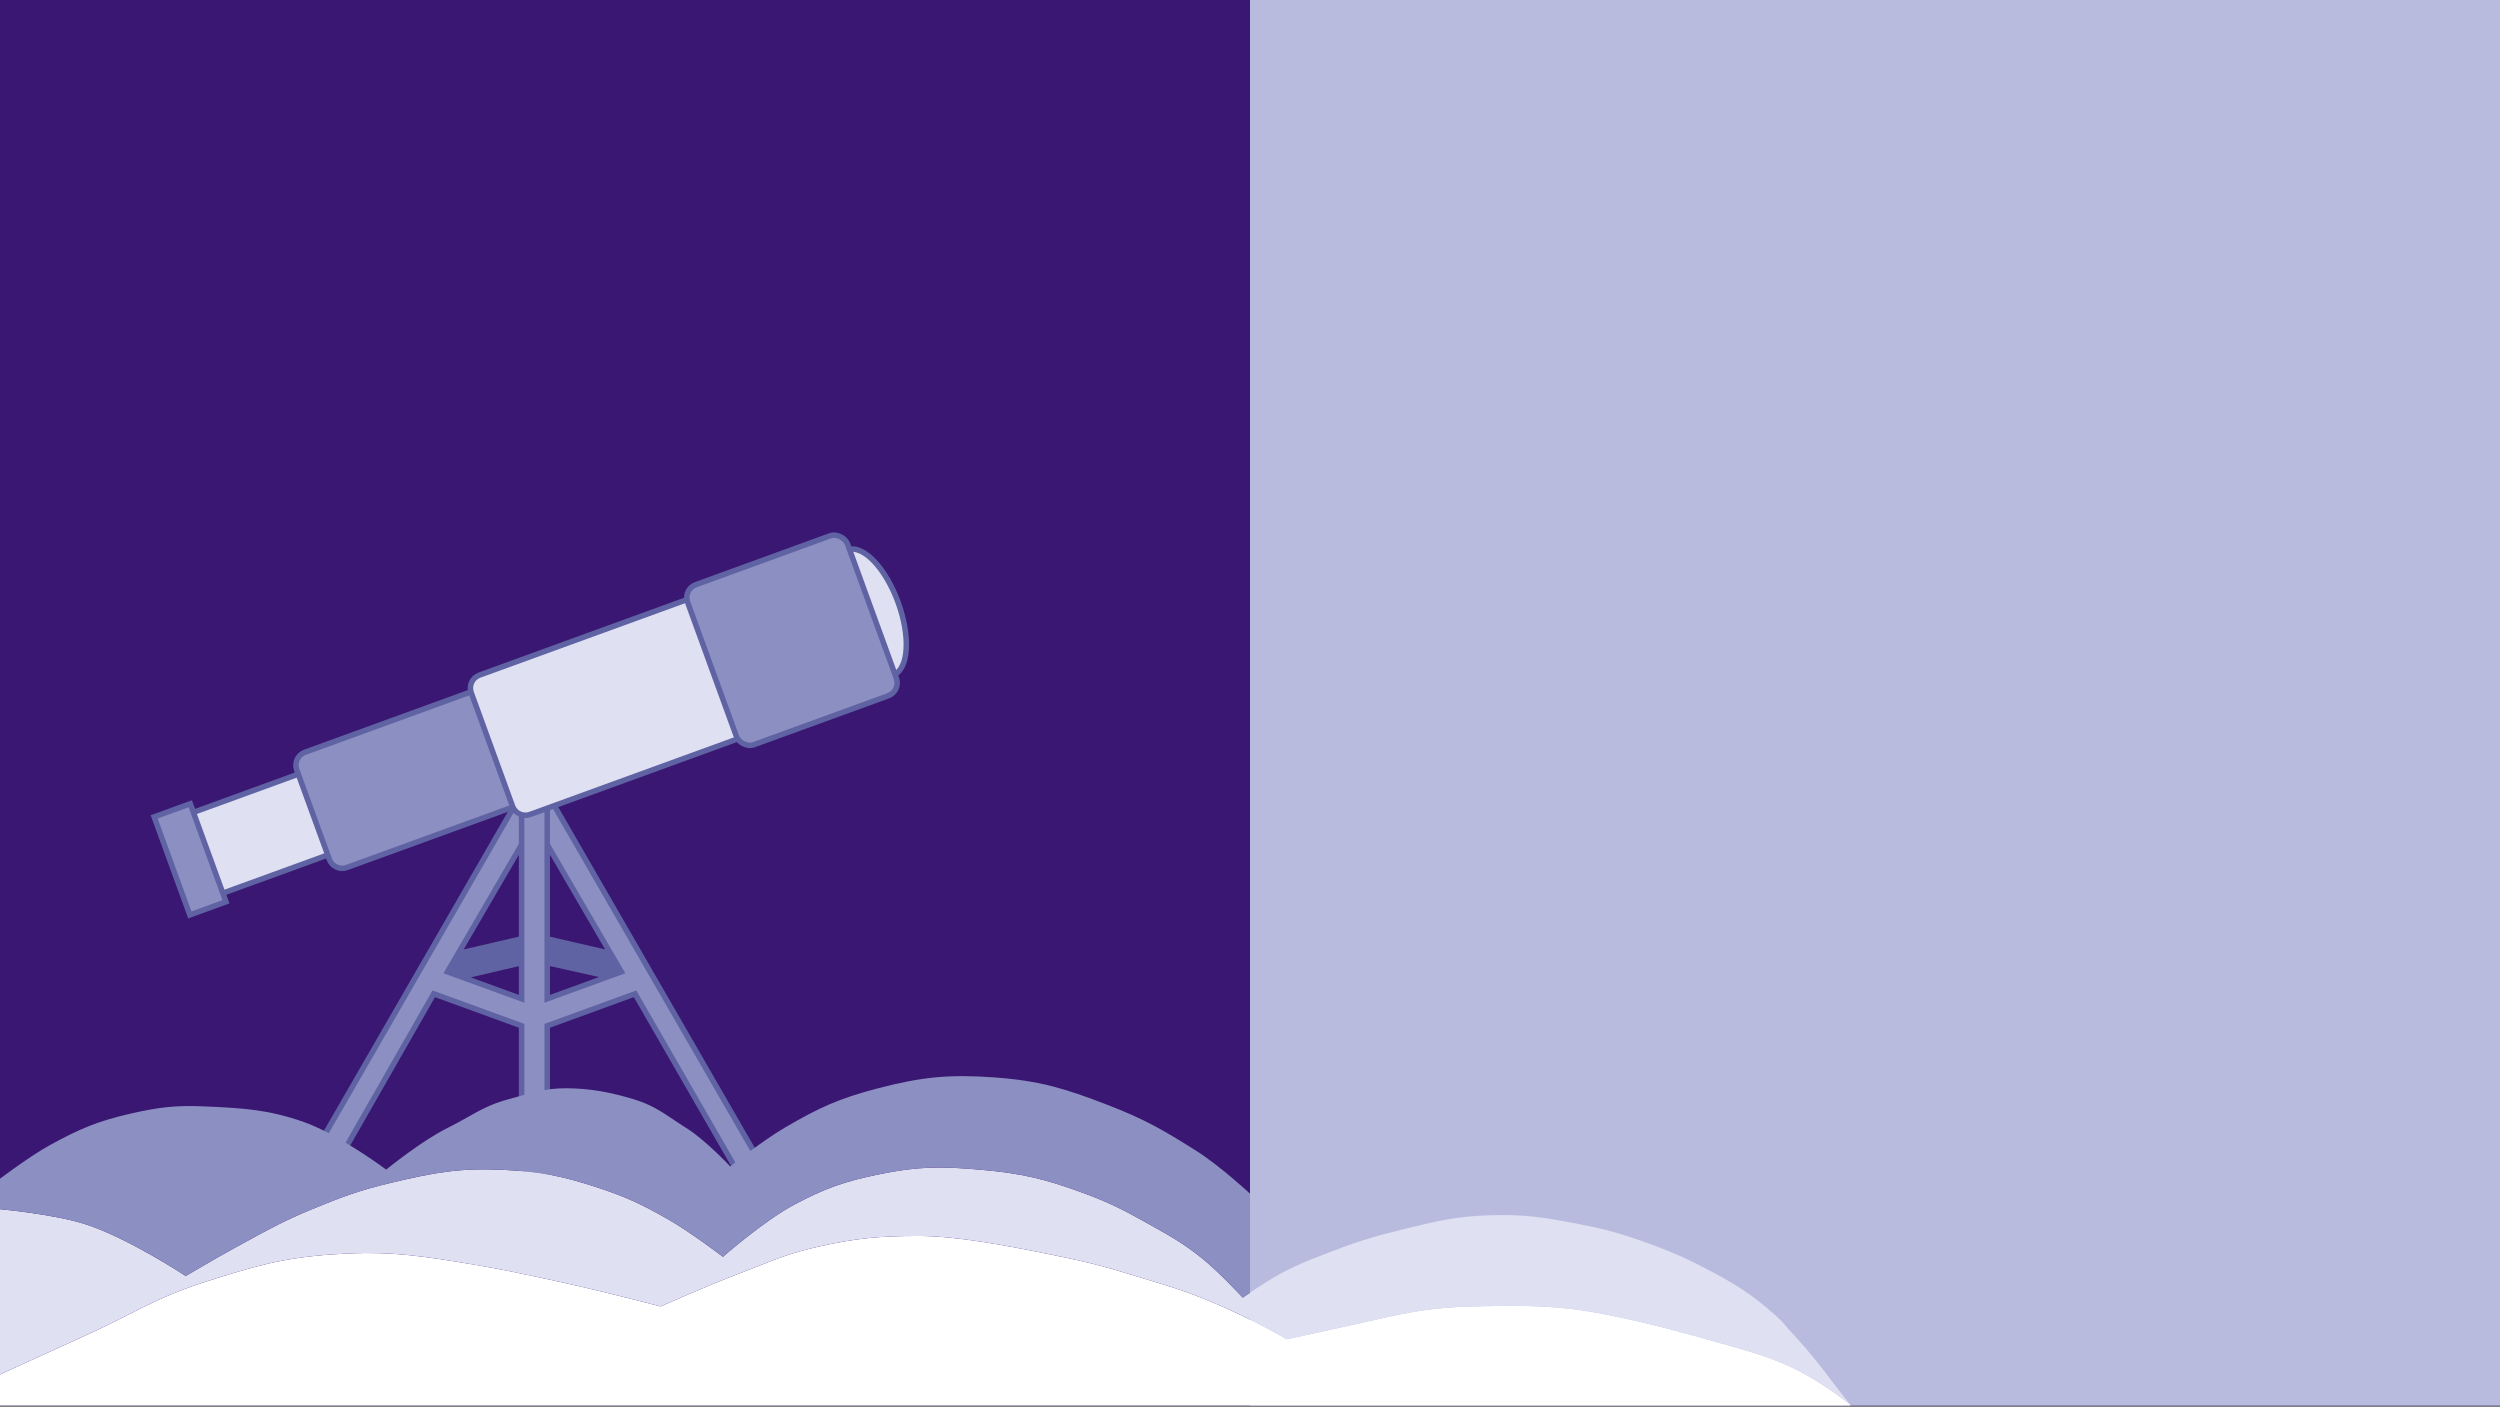 <svg width="1366" height="769" viewBox="0 0 1366 769" fill="none" xmlns="http://www.w3.org/2000/svg">
<rect x="0" y="0" width="1366" height="769" fill="#808080" stroke="none"/>
<path d="M0 0H1366V768H0V0Z" fill="#3A1772"/>
<path d="M683 0H1366V768H683V0Z" fill="#B9BBDE"/>
<path d="M298.999 430H284.999V433.5V461.5V513V526V545.75L252 533.732L244.5 531L250.327 521L284.999 461.5V433.5L160.28 649.764C160.097 650.082 160 650.443 160 650.811C160 653.124 161.876 655 164.189 655H171.259C172.336 655 173.33 654.423 173.864 653.488L237 543L284.999 560.5V655C284.999 656.657 286.342 658 287.999 658H295.999C297.655 658 298.999 656.657 298.999 655V560.5L347 543L410.635 653.497C411.17 654.427 412.161 655 413.234 655H419.811C422.124 655 424 653.124 424 650.811C424 650.443 423.903 650.082 423.72 649.764L298.999 433.5V461.5L333.672 521L339.5 531L332.635 533.5L298.999 545.75V526V513V461.5V433.5V430Z" fill="#8C8FC2"/>
<path d="M332.635 533.5L339.5 531L333.672 521L298.999 513V526L332.635 533.5Z" fill="#6063A3"/>
<path d="M244.5 531L252 533.732L284.999 526V513L250.327 521L244.5 531Z" fill="#6063A3"/>
<path d="M284.999 433.5V430H298.999V433.5M284.999 433.5L160.28 649.764C160.097 650.082 160 650.443 160 650.811V650.811C160 653.124 161.876 655 164.189 655H171.259C172.336 655 173.33 654.423 173.864 653.488L237 543L284.999 560.5V655C284.999 656.657 286.342 658 287.999 658H295.999C297.655 658 298.999 656.657 298.999 655V560.5L347 543L410.635 653.497C411.17 654.427 412.161 655 413.234 655H419.811C422.124 655 424 653.124 424 650.811V650.811C424 650.443 423.903 650.082 423.72 649.764L298.999 433.5M284.999 433.5V461.5M298.999 433.5V461.5M298.999 461.5V513M298.999 461.5L333.672 521M284.999 461.5L250.327 521M284.999 461.5V513M252 533.732L244.5 531L250.327 521M252 533.732L284.999 545.75V526M252 533.732L284.999 526M284.999 526V513M250.327 521L284.999 513M298.999 513L333.672 521M298.999 513V526M333.672 521L339.5 531L332.635 533.5M298.999 526V545.75L332.635 533.5M298.999 526L332.635 533.5M333 533.367L332.635 533.5" stroke="#6063A3" stroke-width="3"/>
<path d="M487.71 369.087C490.133 368.205 491.904 366.256 493.099 363.739C494.289 361.229 494.957 358.061 495.156 354.5C495.554 347.373 494.09 338.371 490.732 329.145C487.374 319.919 482.709 312.081 477.823 306.877C475.381 304.278 472.833 302.28 470.308 301.123C467.775 299.962 465.166 299.607 462.743 300.489C460.32 301.371 458.549 303.32 457.355 305.838C456.165 308.347 455.497 311.515 455.298 315.076C454.899 322.203 456.364 331.205 459.722 340.431C463.08 349.658 467.744 357.495 472.631 362.699C475.072 365.299 477.62 367.296 480.145 368.453C482.678 369.614 485.288 369.969 487.71 369.087Z" fill="#DFE0F2" stroke="#6063A3" stroke-width="3"/>
<path d="M166.331 423.384L165.818 421.975L164.408 422.488L106.147 443.693C102.255 445.11 100.248 449.414 101.665 453.306L112.609 483.376C114.026 487.268 118.33 489.275 122.222 487.859L180.483 466.653L181.893 466.14L181.38 464.731L166.331 423.384Z" fill="#DFE0F2" stroke="#6063A3" stroke-width="3"/>
<path d="M260.639 378.417L260.126 377.008L258.716 377.521L166.626 411.039C162.734 412.456 160.727 416.759 162.144 420.652L179.929 469.516C181.345 473.408 185.649 475.415 189.541 473.998L281.631 440.48L283.041 439.967L282.528 438.558L260.639 378.417Z" fill="#8C8FC2" stroke="#6063A3" stroke-width="3"/>
<rect x="84.234" y="446.348" width="21" height="57" transform="rotate(-20 84.234 446.348)" fill="#8C8FC2" stroke="#6063A3" stroke-width="3"/>
<path d="M378.525 328.061L378.012 326.651L376.603 327.164L261.96 368.891C258.068 370.308 256.061 374.611 257.478 378.504L280.051 440.523C281.468 444.416 285.771 446.423 289.664 445.006L404.306 403.28L405.716 402.766L405.203 401.357L378.525 328.061Z" fill="#DFE0F2" stroke="#6063A3" stroke-width="3"/>
<rect x="373.141" y="322.039" width="93" height="93" rx="7.5" transform="rotate(-20 373.141 322.039)" fill="#8C8FC2" stroke="#6063A3" stroke-width="3"/>
<path d="M0 751.023C0 751.023 28.289 738.05 46.5 729.818C55.289 725.844 62.515 722.178 69.335 718.716C82.586 711.992 94.308 706.044 113 700.13C138.169 692.167 153.202 687.482 181 685.449C207.886 683.483 223.727 685.273 250 689.484C272.011 693.012 285.232 695.907 306.455 700.553L307.5 700.782C329.063 705.503 361 713.832 361 713.832C361 713.832 386.141 702.607 403 696.215C407.002 694.698 410.555 693.284 413.896 691.955C424.551 687.717 433.041 684.34 447 681.208C467.581 676.589 480.236 675.335 502 675.335C522 675.335 548.428 680.224 574 685.449C598.693 690.494 603.205 691.88 634.099 701.369C635.199 701.707 636.332 702.055 637.5 702.413C671.5 712.853 703 731.775 703 731.775C703 731.775 731.86 725.592 750.5 721.335C770.5 716.768 783.503 714.333 805 713.832C833 713.179 851.656 713.152 876.5 718.073C901.61 723.047 918.276 727.758 939.839 733.854C942.321 734.555 944.868 735.275 947.5 736.016C975.138 743.795 987.383 749.815 1010.42 766.947C1011 767.5 1011 768 1011 768H0V751.023Z" fill="white"/>
<path d="M0 751.023C0 751.023 28.289 738.05 46.5 729.818C55.289 725.844 62.515 722.178 69.335 718.716C82.586 711.992 94.308 706.044 113 700.13C138.169 692.167 153.202 687.482 181 685.449C207.886 683.483 223.727 685.273 250 689.484C272.011 693.012 285.232 695.907 306.455 700.553L307.5 700.782C329.063 705.503 361 713.832 361 713.832C361 713.832 386.141 702.607 403 696.215C407.002 694.698 410.555 693.284 413.896 691.955C424.551 687.717 433.041 684.34 447 681.208C467.581 676.589 480.236 675.335 502 675.335C522 675.335 548.428 680.224 574 685.449C598.693 690.494 603.205 691.88 634.099 701.369L637.5 702.413C671.5 712.853 703 731.775 703 731.775C703 731.775 731.86 725.592 750.5 721.335C770.5 716.768 783.503 714.333 805 713.832C833 713.179 851.656 713.152 876.5 718.073C901.61 723.047 918.276 727.758 939.839 733.854C942.321 734.555 944.868 735.275 947.5 736.016C975.138 743.795 987.383 749.815 1010.42 766.947C1010 766.5 995.768 747.874 995.768 747.874C995.768 747.874 990.232 740.848 986.5 736.5C983.078 732.513 980.343 729.69 977.5 726.5C973.636 722.164 973.948 721.887 965.474 714.694C957 707.5 948.659 701.993 936.5 695.5C923.086 688.336 915.293 684.691 901 679.5C885.772 673.97 876.917 671.52 861 668.5C843.076 665.099 832.737 663.476 814.5 664C796.003 664.531 785.336 667.143 768.028 671.381L766.556 671.742L765.5 672C749.183 675.987 740.145 678.886 724.5 685C723.598 685.352 722.733 685.689 721.898 686.014C713.911 689.124 708.682 691.16 700.5 695.5C691.742 700.146 679 709 679 709C679 709 666.316 695.204 657 687.712C646.322 679.124 639.454 675.411 627.5 668.712C613.937 661.111 606.099 657.06 591.5 651.712C570.818 644.135 558.438 641.187 536.5 639.212C514.503 637.231 501.622 637.209 480 641.712C461.316 645.603 450.852 649.254 434 658.212C417.343 667.066 395 686.712 395 686.712C395 686.712 377.329 673.236 365 666.212C350.495 657.948 341.875 653.876 326 648.712C306.734 642.445 295.236 640.176 275 639.212C251.049 638.071 237.33 640.673 214 646.212C196.578 650.348 187.049 653.873 170.5 660.712C155.761 666.802 147.076 671.554 134.468 678.453C132.578 679.487 130.6 680.569 128.5 681.712C117.82 687.522 101.5 697.212 101.5 697.212C101.5 697.212 69.267 675.944 46 668.712C28.588 663.299 0 660.712 0 660.712V751.023Z" fill="#DFE0F2"/>
<path d="M0 660.712C0 660.712 28.588 663.299 46 668.712C69.267 675.944 101.5 697.212 101.5 697.212C101.5 697.212 117.82 687.522 128.5 681.712C130.6 680.569 132.578 679.487 134.468 678.453C147.076 671.554 155.761 666.802 170.5 660.712C187.049 653.873 196.578 650.348 214 646.212C237.33 640.673 251.049 638.071 275 639.212C295.236 640.176 306.734 642.445 326 648.712C341.875 653.876 350.495 657.948 365 666.212C377.329 673.236 395 686.712 395 686.712C395 686.712 417.343 667.066 434 658.212C450.852 649.254 461.316 645.603 480 641.712C501.622 637.209 514.503 637.231 536.5 639.212C558.438 641.187 570.818 644.135 591.5 651.712C606.099 657.06 613.937 661.111 627.5 668.712C639.454 675.411 646.322 679.124 657 687.712C666.316 695.204 679 709 679 709L683 706.5V652.212C683 652.212 666.745 637.071 653.5 628.712C635.647 617.443 625.194 611.448 605.5 603.841C582.251 594.86 568.357 590.517 543.5 588.712C518.657 586.907 503.597 588.403 479.5 594.712C458.397 600.236 447.301 605.279 428.5 616.341C416.312 623.512 399 637.341 399 637.341C399 637.341 385.563 622.939 375 616.341C372.34 614.679 369.995 613.111 367.789 611.636C361.069 607.143 355.637 603.51 346.5 600.712C335.432 597.321 325.066 595.182 313.5 594.712C300.866 594.198 294.349 596.022 283.986 598.924C281.99 599.483 279.852 600.082 277.5 600.712C268.383 603.152 262.15 606.667 255.178 610.599C251.906 612.444 248.472 614.38 244.5 616.341C230.324 623.339 211 639.066 211 639.066C211 639.066 185.274 619.858 166 613.066C146.461 606.181 132.705 605.506 112.5 604.566C96.236 603.81 86.866 604.911 71 608.566C53.227 612.661 43.497 616.805 27.5 625.566C16.148 631.784 0 644.066 0 644.066V660.712Z" fill="#8C8FC2"/>
</svg>
